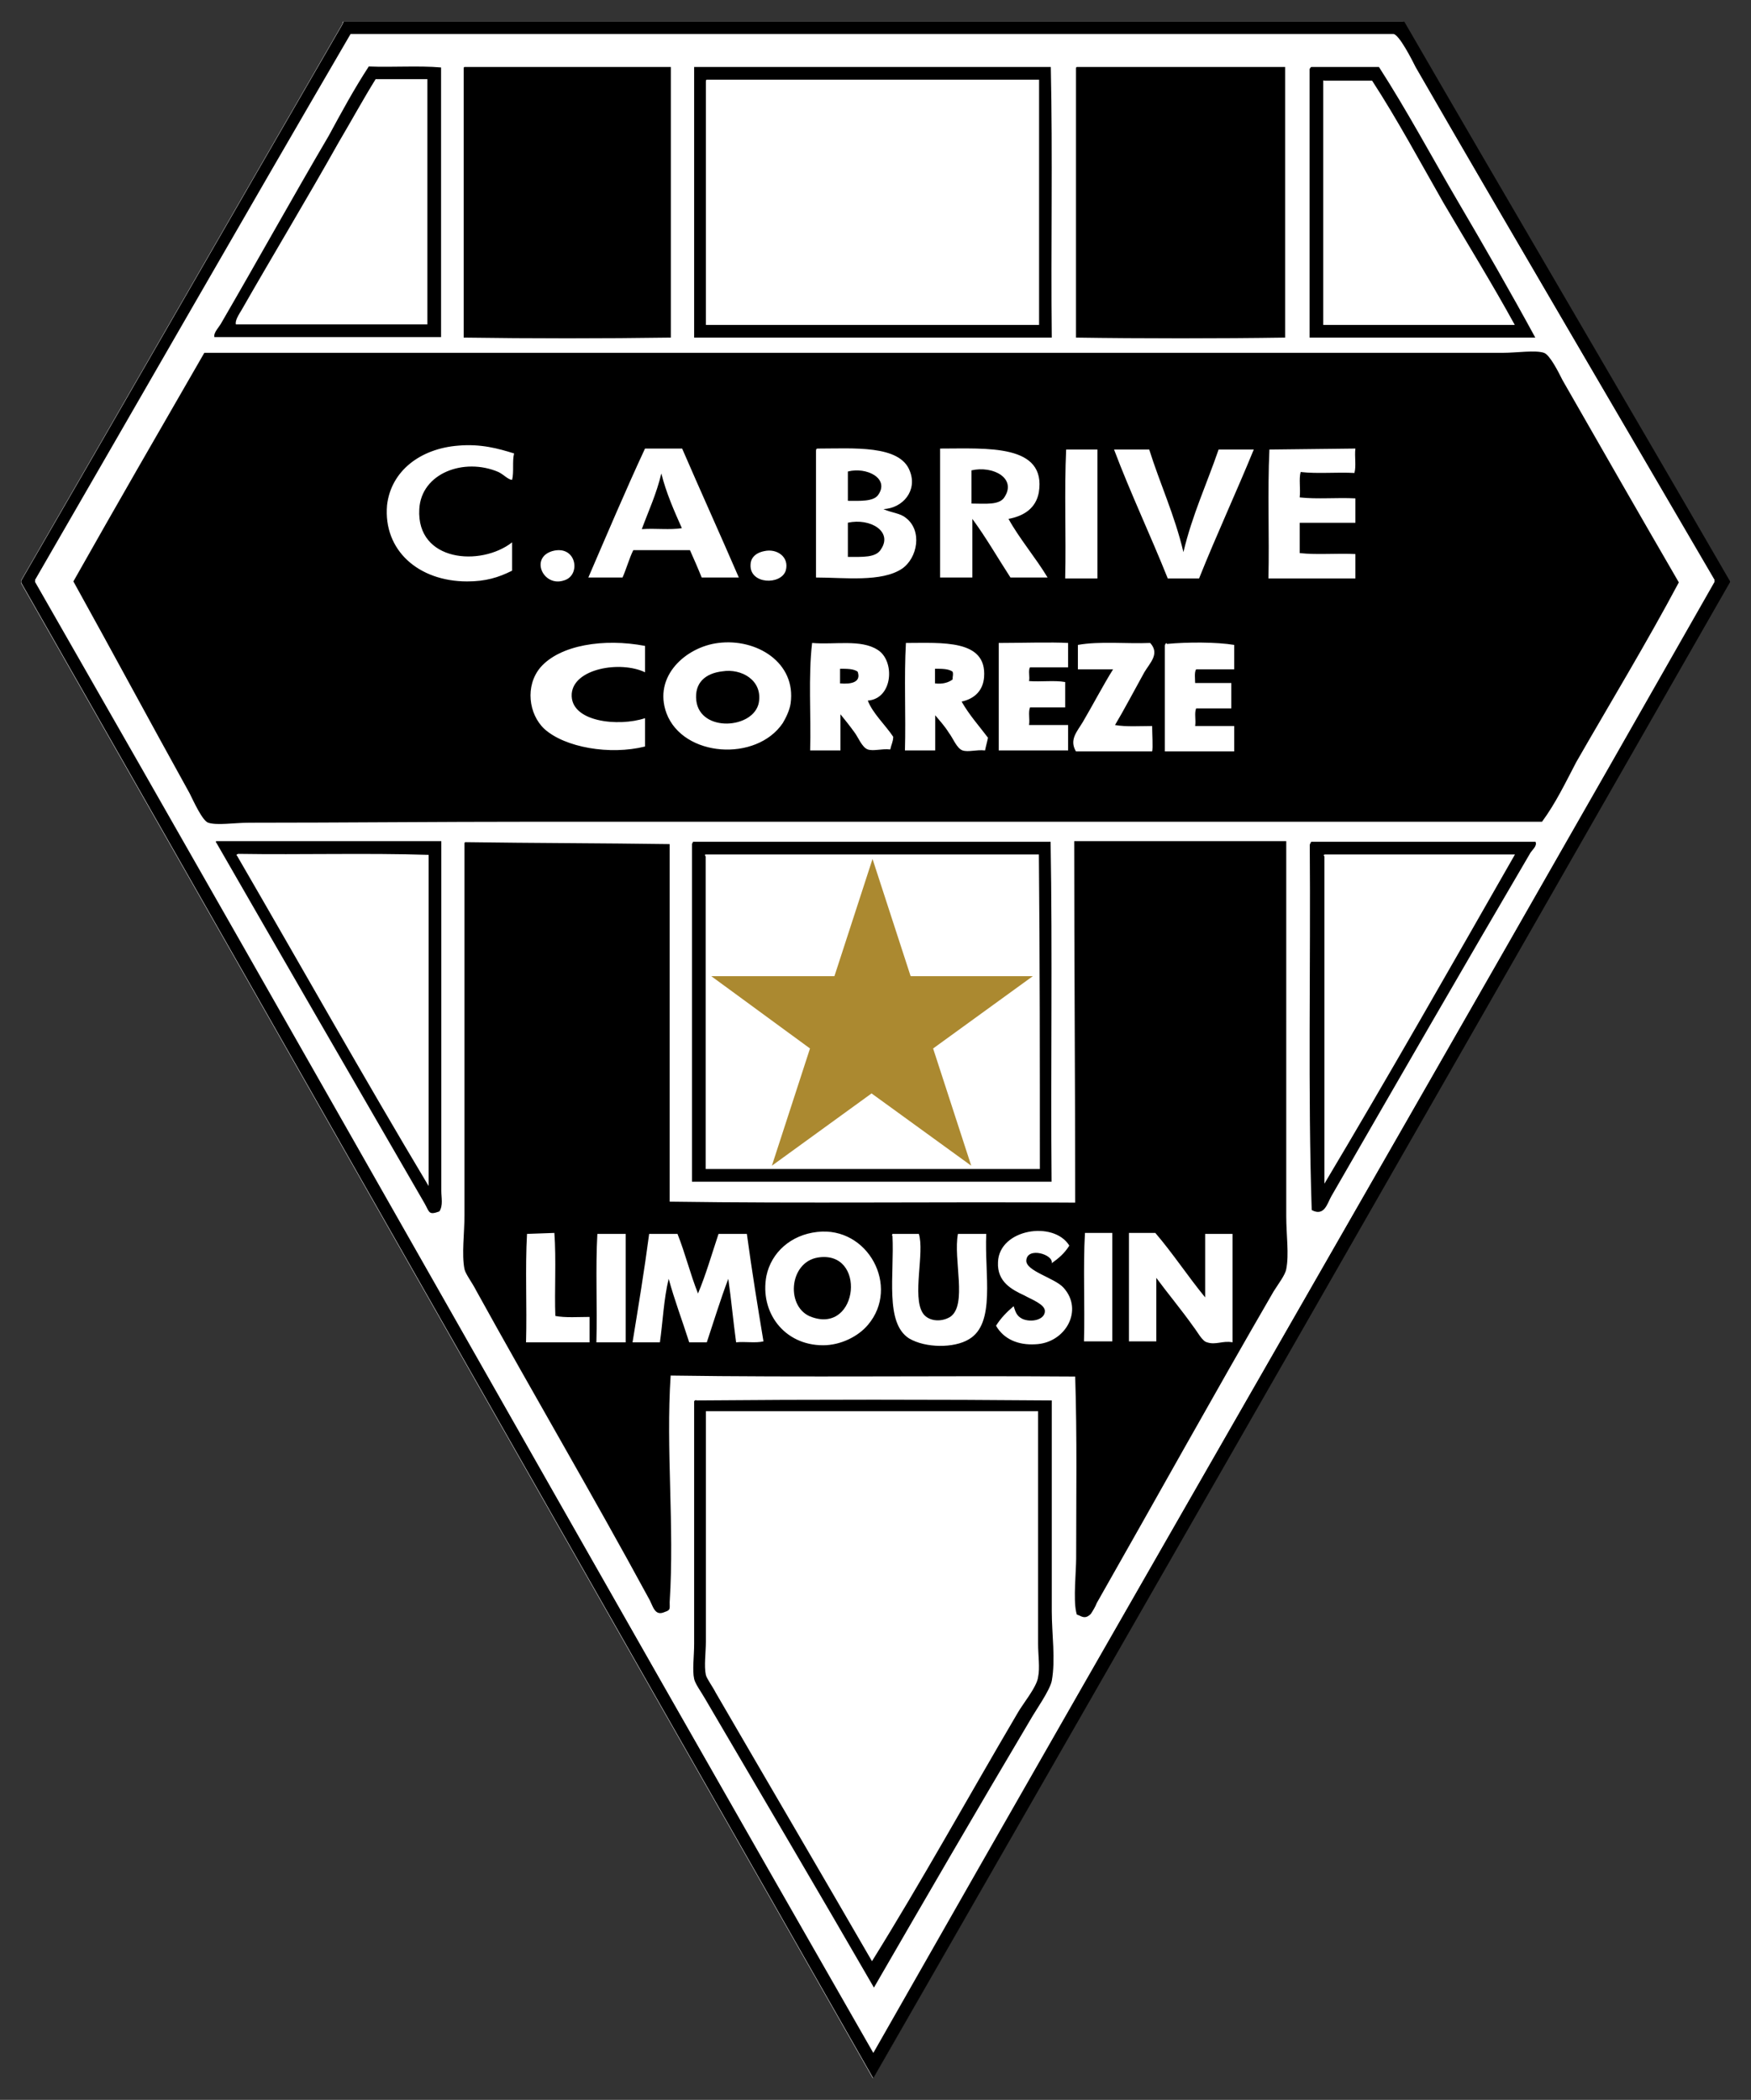 <?xml version="1.0" encoding="utf-8"?>
<!-- Generator: Adobe Illustrator 26.0.2, SVG Export Plug-In . SVG Version: 6.00 Build 0)  -->
<svg version="1.1" id="Calque_1" xmlns="http://www.w3.org/2000/svg" xmlns:xlink="http://www.w3.org/1999/xlink" x="0px" y="0px"
	 width="410px" height="491.8px" viewBox="0 0 410 491.8" style="enable-background:new 0 0 410 491.8;" xml:space="preserve">
<rect x="0" y="0" width="410" height="491.8" fill="#333333" stroke="none"/>
<style type="text/css">
	.st0{clip-path:url(#SVGID_00000043446777873223985090000006915351688225910430_);}
	.st1{fill-rule:evenodd;clip-rule:evenodd;fill:#FFFFFF;}
	.st2{clip-path:url(#SVGID_00000023977572524270152350000015370110966045978242_);}
	.st3{fill-rule:evenodd;clip-rule:evenodd;}
	.st4{fill:#AB8930;}
</style>
<g transform="translate(-1085.7,-128.65)">
	<g transform="matrix(2.288,0,0,-2.288,758.63,1199.7)">
		<g>
			<g>
				<defs>
					<polygon id="SVGID_1_" points="145.1,255.4 320,255.4 320,465.9 145.1,465.9 145.1,255.4 					"/>
				</defs>
				<clipPath id="SVGID_00000177478623805407306300000004568415229837846153_">
					<use xlink:href="#SVGID_1_"  style="overflow:visible;"/>
				</clipPath>
				<g style="clip-path:url(#SVGID_00000177478623805407306300000004568415229837846153_);">
					<g transform="translate(79.088,797.56)">
						<path class="st1" d="M98.9-331.9c-11-19-21.9-38-32.9-57v-0.2c29.1-51,58.1-102.1,87.2-153.1c29.2,51.1,58.5,102.1,87.6,153.2
							c-11.1,19.2-22.3,38.2-33.4,57.4H99.1C99-331.6,98.9-331.7,98.9-331.9"/>
					</g>
				</g>
			</g>
		</g>
		<g>
			<g>
				<defs>
					<polygon id="SVGID_00000029730030363939437420000017824953547259180948_" points="145.1,255.4 320,255.4 320,465.9 
						145.1,465.9 145.1,255.4 					"/>
				</defs>
				<clipPath id="SVGID_00000110452320323201163300000018170698602005719955_">
					<use xlink:href="#SVGID_00000029730030363939437420000017824953547259180948_"  style="overflow:visible;"/>
				</clipPath>
				<g style="clip-path:url(#SVGID_00000110452320323201163300000018170698602005719955_);">
					<g transform="translate(71.225,783.27)">
						<path class="st3" d="M75.3-374.7c28.7-50.1,57.1-100.5,85.8-150.6c28.6,50.3,57.5,100.3,86.1,150.6
							c-10.1,17.5-20.3,34.9-30.6,52.5c-0.3,0.6-1.7,3.4-2.3,3.4H107.7C96.8-337.3,86.1-356.1,75.3-374.7 M107-317.3h108.4
							c11.1-19.2,22.3-38.2,33.4-57.4c-29.2-51.1-58.4-102.1-87.7-153.2c-29.1,51-58.1,102.1-87.2,153.1v0.2c11,19,21.9,38,32.9,57
							C106.8-317.4,106.9-317.4,107-317.3"/>
					</g>
				</g>
			</g>
		</g>
		<g transform="translate(88.129,762.34)">
			<path class="st1" d="M126.1-437.5c0,0.2-0.2,0-0.2-0.1v-24.8c0-1.2-0.2-2.7,0-3.6c0.1-0.5,0.7-1.3,1.1-2
				c5.8-10,11.6-19.9,17.2-29.6c5.3,9,10.7,18.2,16,27.4c0.6,0.9,2.1,2.9,2.2,4c0.4,2.2,0,4.8,0,7.1v21.5
				C151-437.6,137.4-437.6,126.1-437.5 M189-380.6c0.1-12.5-0.2-25.3,0.2-37.4c1.3-0.8,1.6,0.7,2,1.4c6.8,11.8,13.5,23.6,20.4,35.2
				c0.2,0.3,0.6,0.7,0.5,1.1H189C188.9-380.4,188.9-380.5,189-380.6 M125.7-380.6v-34.6h36.8c0,11.6,0.1,23.4-0.1,34.8h-36.6
				C125.7-380.4,125.7-380.5,125.7-380.6 M102.4-380.6v-38c0-1.8-0.3-4,0-5.5c0.1-0.6,0.7-1.4,1.2-2.2c6-10.6,11.8-20.7,17.7-31.4
				c0.4-0.8,0.6-2,1.7-1.5c0.6,0.3,0.4,0.4,0.5,1c0.4,7.9-0.4,15.6,0.1,23.1c13.3-0.2,27.7,0,41.4-0.1c0.1-6.2,0.1-12.3,0.1-18.6
				c0-1.3-0.3-4.2,0-5.5c0.1-0.4,0-0.2,0.4-0.4c0.4-0.2,0.8-0.3,1.1,0.2c0.2,0.3,0.5,0.8,0.6,1.1c6.2,11,11.9,21.2,18.1,31.9
				c0.5,0.9,1.2,1.7,1.3,2.3c0.3,1.5,0,3.6,0,5.4v38.3h-21.7c-0.1-12.4,0.1-24.6,0.1-37c-13.8,0.1-27.8-0.1-41.5,0.1v36.6
				c-6.9,0.1-13.9,0.2-20.9,0.2C102.4-380.4,102.4-380.5,102.4-380.6 M76.9-380.4c-0.1,0-0.1-0.2,0-0.2c6.9-12,14.3-24.7,21.3-36.9
				c0.5-0.9,0.4-1.2,1.5-0.8c0.4,0.6,0.2,1.4,0.2,2.1v35.8H76.9z M62.3-353.8c4.1-7.4,7.8-14.3,11.9-21.7c0.4-0.8,1.3-2.8,1.9-3
				c0.9-0.3,2.8,0,4.2,0c9.6,0,19,0.1,29.2,0.1c34.4,0,69.3,0,103.1,0c1.4,1.9,2.4,4,3.5,6.1c3.4,6.2,7.1,12.2,10.5,18.4
				c-4,6.9-7.9,13.7-11.9,20.7c-0.4,0.8-1.3,2.6-1.9,2.8c-0.9,0.3-2.8,0-4.2,0c-44.2,0-89.2,0-132.9,0
				C71.2-338.2,66.7-346,62.3-353.8 M188.9-301.3v-27.5H212c-2.5,4.6-5.2,9.3-7.9,13.9c-2.7,4.6-5.3,9.4-8.1,13.8H189
				C188.9-301,188.9-301.2,188.9-301.3 M164.9-301.3v-27.5c6.6-0.1,14.8-0.1,21.4,0v27.7H165C164.9-301,164.9-301.2,164.9-301.3
				 M125.8-301.3v-27.5h36.6c-0.1,9.2,0.1,18.6-0.1,27.7h-36.5C125.7-301,125.7-301.2,125.8-301.3 M102.2-301.3c0-8.4,0-19.1,0-27.5
				c6.9-0.1,14.3-0.1,21.2,0v27.7h-21.1C102.2-301,102.2-301.2,102.2-301.3 M88.3-308.1c-3.7-6.3-7.3-12.8-10.9-19
				c-0.3-0.6-0.9-1.1-0.8-1.6h23.2v27.6c-2.3,0.2-5,0-7.4,0.1C91-303.3,89.7-305.7,88.3-308.1 M90.7-297.7h106.7
				c0.6,0,2-2.8,2.3-3.4c10.2-17.7,20.4-35,30.6-52.5c-28.5-50.4-57.5-100.4-86.1-150.6c-28.8,50-57.1,100.5-85.8,150.6
				C69.1-335.1,79.8-316.4,90.7-297.7"/>
		</g>
		<g transform="translate(78.989,794.51)">
			<path class="st3" d="M98.6-341c-3.2-5.7-6.7-11.5-9.9-17.1c-0.3-0.5-0.7-1.1-0.6-1.5h19.6v25.1h-5.3
				C101.1-336.6,99.9-338.8,98.6-341 M101.7-333.2c2.4-0.1,5.1,0.1,7.4-0.1v-27.6H85.9c-0.1,0.5,0.5,1,0.8,1.6
				c3.6,6.2,7.2,12.7,10.9,19C98.9-337.9,100.2-335.5,101.7-333.2"/>
		</g>
		<g transform="translate(82.202,796.46)">
			<path class="st3" d="M108.3-335.2h21.1v-27.7c-6.9-0.1-14.3-0.1-21.2,0c0,8.3,0,19.1,0,27.5C108.2-335.3,108.2-335.2,108.3-335.2
				"/>
		</g>
		<g transform="translate(88.388,796.06)">
			<path class="st3" d="M126.8-336.4v-24.8h34.1v25.1h-34C126.8-336.1,126.8-336.2,126.8-336.4 M125.6-334.8h36.5
				c0.2-9.1,0-18.5,0.1-27.7h-36.6v27.5C125.6-334.9,125.6-334.8,125.6-334.8"/>
		</g>
		<g transform="translate(97.868,796.46)">
			<path class="st3" d="M155.3-335.2h21.3v-27.7c-6.6-0.1-14.8-0.1-21.4,0v27.5C155.2-335.3,155.2-335.2,155.3-335.2"/>
		</g>
		<g transform="translate(104.17,796.06)">
			<path class="st3" d="M174.2-336.4v-24.8h19.6c-2.3,4.2-4.9,8.4-7.3,12.5c-2.4,4.2-4.7,8.5-7.3,12.5h-4.9
				C174.2-336.1,174.2-336.2,174.2-336.4 M173-334.8h6.9c2.9-4.5,5.4-9.2,8.1-13.8c2.7-4.6,5.4-9.3,7.9-13.9h-23.1v27.5
				C172.9-334.9,172.9-334.8,173-334.8"/>
		</g>
		<g transform="translate(100.16,781.7)">
			<path class="st3" d="M162.2-379.5c0,0.2-0.2,0-0.2-0.2v-10.8h7.1v2.6h-4c0.1,0.6-0.1,1.3,0.1,1.8h3.6v2.6h-3.7
				c0,0.4-0.1,1.1,0.1,1.4h3.9v2.5C167.3-379.3,164.3-379.3,162.2-379.5 M153.1-379.6v-2.5h3.6c-1-1.6-2.1-3.7-3.1-5.4
				c-0.6-1-1.4-1.8-0.7-3h7.8c0.1,0.3,0,1.9,0,2.6c-1.2,0-2.7-0.1-3.8,0.1c0.9,1.5,2,3.6,3,5.4c0.6,1,1.6,1.9,0.6,3
				C158.1-379.5,155.3-379.2,153.1-379.6 M145-379.4v-11h7.1v2.6h-4c0.1,0.6-0.1,1.3,0.1,1.8h3.6v2.6c-1.1,0.2-2.5,0-3.7,0.1
				c0.1,0.4-0.1,1.1,0.1,1.4h3.9v2.5C150.5-379.3,147-379.4,145-379.4 M143.5-382.9c0.3,3.9-4.3,3.5-8,3.5c-0.2-3.5,0-7.4-0.1-11
				h3.1v3.6c0.4-0.5,0.9-1,1.4-1.8c0.4-0.5,0.8-1.6,1.4-1.8c0.6-0.2,1.4,0.1,2.3,0c0.1,0.5,0.2,0.8,0.3,1.3
				c-0.9,1.2-1.9,2.3-2.7,3.7C142.6-385.1,143.4-384.2,143.5-382.9 M132.6-380.1c-1.7,1.1-4.4,0.5-6.7,0.7c-0.4-3.4-0.1-7.4-0.2-11
				h3.1v3.7c0.4-0.5,0.9-1.1,1.4-1.8c0.4-0.5,0.8-1.6,1.4-1.8c0.6-0.2,1.4,0.1,2.3,0c0.1,0.5,0.3,0.8,0.3,1.3
				c-0.8,1.2-2.1,2.4-2.6,3.7C134.2-385.1,134.4-381.2,132.6-380.1 M111-386.6c1.7-4.5,9.2-5,11.9-1c0.3,0.5,0.7,1.3,0.8,2
				c0.6,4.2-3.5,6.7-7.4,6.2C113-379.8,109.6-382.8,111-386.6 M98.1-381.9c-1.6-1.9-1.2-4.8,0.4-6.3c2.1-1.9,6.7-2.7,10.3-1.8v2.9
				c-2.7-0.9-7.7-0.4-7.5,2.5c0.2,2.6,5,3.4,7.5,2.2v2.7C104.6-378.9,100.1-379.6,98.1-381.9 M119.6-371.4c-0.1-2,3.1-2.1,3.6-0.6
				c0.4,1.4-0.9,2.3-2.2,2C120-370.2,119.6-370.8,119.6-371.4 M100.5-373c1.8,0.5,1.3,3.7-1.2,3C97-370.7,98.4-373.7,100.5-373
				 M172.7-359.6c-0.2-4.3,0-8.9-0.1-13.2h8.9v2.5c-1.9,0.1-3.9-0.1-5.7,0.1v3.1h5.7v2.5c-1.9,0.1-3.9-0.1-5.7,0.1
				c0.1,0.9-0.1,1.9,0.1,2.6c1.7-0.2,3.7,0,5.5-0.1c0.2,0.7,0,1.7,0.1,2.5L172.7-359.6L172.7-359.6z M162.3-372.8h3.2
				c1.8,4.5,3.8,8.8,5.6,13.2h-3.6c-1.2-3.5-2.7-6.7-3.6-10.5c-0.9,3.8-2.4,7-3.5,10.5h-3.6C158.5-364.1,160.5-368.3,162.3-372.8
				 M151.8-372.8h3.3v13.2h-3.2C151.7-363.8,151.9-368.4,151.8-372.8 M149.1-364c0.8,5-5.3,4.5-10.1,4.5v-13.2h3.3v6
				c1.4-1.9,2.6-4,3.9-6h3.8c-1.2,2-2.9,4-4,6C147.6-366.4,148.8-365.6,149.1-364 M126.3-359.8v-12.9c2.9,0,6.7-0.5,8.8,0.9
				c1.6,1.1,2.1,3.9,0.4,5.2c-0.6,0.5-1.4,0.5-2.3,0.9c2,0.1,3.5,1.9,2.7,3.9c-1,2.7-5.8,2.3-9.4,2.3
				C126.3-359.5,126.3-359.6,126.3-359.8 M108.8-359.5c-2-4.3-3.9-8.8-5.8-13.2h3.5c0.4,0.9,0.7,2,1.1,2.8h5.8
				c0.4-0.9,0.8-1.8,1.2-2.8h3.8c-1.9,4.4-3.9,8.8-5.8,13.2H108.8z M89.7-359.2c-3.9-0.3-6.9-2.6-7.3-6.1c-0.4-4.6,3.2-7.8,8.2-7.8
				c1.9,0,3.2,0.4,4.6,1.1v2.9c-3.2-2.5-9.8-2-9.5,3.4c0.2,3.7,4.6,5.3,8.1,3.8c0.6-0.3,1-0.8,1.4-0.8c0.2,0.8,0,1.9,0.2,2.7
				C93.8-359.5,92-359,89.7-359.2 M63.7-349.7c43.7,0,88.7,0,132.9,0c1.4,0,3.3,0.3,4.2,0c0.6-0.2,1.5-2,1.9-2.8
				c4-7,7.9-13.8,11.9-20.7c-3.3-6.2-7-12.3-10.5-18.4c-1.1-2.1-2.1-4.2-3.5-6.1c-33.8,0-68.7,0-103.1,0c-10.2,0-19.6-0.1-29.2-0.1
				c-1.5,0-3.3-0.3-4.2,0c-0.6,0.2-1.5,2.2-1.9,3c-4.1,7.4-7.8,14.3-11.9,21.7C54.7-365.3,59.2-357.5,63.7-349.7"/>
		</g>
		<g transform="translate(92.021,785.35)">
			<path class="st3" d="M137.7-368.5v3c1.9,0.5,4.3-0.7,3.1-2.4C140.3-368.6,138.9-368.5,137.7-368.5"/>
		</g>
		<g transform="translate(95.174,785.27)">
			<path class="st3" d="M147.2-368.7v3.4c2.2,0.5,4.6-0.8,3.4-2.7C150.1-368.9,148.6-368.7,147.2-368.7"/>
		</g>
		<g transform="translate(87.231,786.05)">
			<path class="st3" d="M123.4-366.4c0.5-2,1.3-3.8,2.1-5.6c-1.2-0.2-2.7,0-4.1-0.1C122.1-370.2,122.9-368.5,123.4-366.4"/>
		</g>
		<g transform="translate(92.021,783.91)">
			<path class="st3" d="M137.7-372.8v3.5c2.3,0.5,4.6-0.9,3.4-2.7C140.6-372.9,139.2-372.8,137.7-372.8"/>
		</g>
		<g transform="translate(91.821,781.06)">
			<path class="st3" d="M137.1-381.4c0.7,0,1.4,0,1.8-0.3c0.4-1.1-0.7-1.3-1.8-1.2V-381.4L137.1-381.4z"/>
		</g>
		<g transform="translate(94.236,781.06)">
			<path class="st3" d="M144.4-381.4c0.7,0,1.4,0,1.8-0.3c0.1-0.3,0-0.4,0-0.8c-0.4-0.3-1-0.5-1.8-0.4V-381.4z"/>
		</g>
		<g transform="translate(88.808,781)">
			<path class="st3" d="M128.1-381.6c1.9,0.3,4.1-0.9,3.7-3.2c-0.5-2.7-6-3.1-6.4,0.2C125.2-382.8,126.3-381.8,128.1-381.6"/>
		</g>
		<g transform="translate(76.414,776.31)">
			<path class="st3" d="M90.9-395.6c-0.2-0.1-0.2-0.1-0.1-0.2c6.5-11.2,12.9-22.6,19.6-33.8v33.9C104.1-395.5,97.4-395.7,90.9-395.6
				 M111.7-394.3v-35.8c0-0.7,0.2-1.5-0.2-2.1c-1.1-0.4-1-0.1-1.5,0.8c-7,12.1-14.4,24.9-21.3,36.9c-0.1,0.1-0.1,0.2,0,0.2H111.7
				L111.7-394.3z"/>
		</g>
		<g transform="translate(99.884,766.61)">
			<path class="st3" d="M161.3-424.7h-2.7v-11.1h2.8v6.5c1.1-1.5,2.6-3.3,3.8-5c0.4-0.5,0.9-1.5,1.4-1.6c0.9-0.3,1.6,0.2,2.6,0v11.1
				h-2.8v-6.5C164.6-429.1,163.1-426.8,161.3-424.7 M154.1-424.7c-0.2-3.5,0-7.4-0.1-11.1h2.9v11.1H154.1L154.1-424.7z M134.4-425
				c0.2-4-0.8-8.9,1.7-10.5c1.7-1,4.6-1,6.1-0.1c2.8,1.6,1.6,6.7,1.8,10.8h-2.9c-0.5-2.6,1-7.3-0.8-8.5c-1-0.6-2.3-0.4-2.8,0.4
				c-1.1,1.7,0.2,6.2-0.4,8.1h-2.7C134.4-424.8,134.3-425,134.4-425 M109.5-424.8c-0.5-3.8-1.1-7.4-1.7-11.1h2.8
				c0.3,2.1,0.4,4.5,0.9,6.5c0.6-2.2,1.4-4.3,2.1-6.5h1.8c0.7,2.1,1.4,4.4,2.2,6.5c0.3-2.1,0.5-4.3,0.8-6.5c0.9,0.1,2-0.1,2.8,0.1
				c-0.6,3.6-1.2,7.3-1.7,11h-2.9c-0.7-2.1-1.3-4.2-2.1-6.1c-0.8,2-1.3,4.1-2.1,6.1L109.5-424.8L109.5-424.8z M104.2-424.8
				c-0.2-3.5,0-7.4-0.1-11.1h3c0,3.6,0,7.7,0,11.1H104.2L104.2-424.8z M97-424.8c-0.2-3.5,0-7.4-0.1-11.1h6.5v2.6
				c-1.1,0-2.5-0.1-3.5,0.1c-0.1,2.5,0.1,5.8-0.1,8.5L97-424.8L97-424.8z M145.2-427.7c-0.1-2,1.4-2.8,2.7-3.4
				c0.7-0.4,2.1-0.9,2.1-1.6c0-0.9-1.4-1.2-2.3-0.8c-0.6,0.3-0.7,0.7-0.9,1.3c-0.7-0.6-1.3-1.2-1.8-2c0.8-1.4,2.3-2,4-1.9
				c3.1,0.1,5,3.5,2.9,5.8c-0.9,1-3.9,1.7-3.8,2.8c0.1,1.4,2.8,0.6,2.6-0.3c0.7,0.5,1.3,1,1.8,1.8
				C150.9-423.4,145.3-424.3,145.2-427.7 M121.5-429.1c-0.7-3.7,1.8-7.1,5.8-7.1c1.8,0,3.6,0.9,4.6,2.1c3.3,3.9,0,10.1-5.2,9.5
				C124-424.9,122-426.7,121.5-429.1 M90.7-384.7c7-0.1,14-0.1,20.9-0.2v-36.6c13.7-0.2,27.7,0,41.5-0.1c0,12.4-0.1,24.6-0.1,37
				h21.7V-423c0-1.9,0.3-3.9,0-5.4c-0.1-0.6-0.8-1.5-1.3-2.3c-6.2-10.7-11.9-21-18.1-31.9c-0.1-0.3-0.4-0.8-0.6-1.1
				c-0.4-0.4-0.7-0.4-1.1-0.2c-0.4,0.2-0.3,0-0.4,0.4c-0.3,1.3,0,4.2,0,5.5c0,6.3,0.1,12.4-0.1,18.6c-13.7,0.1-28.1-0.1-41.4,0.1
				c-0.5-7.6,0.4-15.3-0.1-23.2c0-0.7,0.1-0.8-0.5-1c-1.1-0.5-1.2,0.7-1.7,1.5c-5.8,10.7-11.7,20.7-17.6,31.4
				c-0.4,0.8-1.1,1.7-1.2,2.2c-0.3,1.5,0,3.7,0,5.5v38C90.6-384.8,90.6-384.7,90.7-384.7"/>
		</g>
		<g transform="translate(88.368,776.25)">
			<path class="st3" d="M126.8-395.8v-32H161c0,11.1,0,21.4-0.1,32.2h-34.1C126.7-395.6,126.7-395.7,126.8-395.8 M125.5-394.3h36.6
				c0.2-11.4,0-23.2,0.1-34.8h-36.8v34.6C125.5-394.4,125.5-394.3,125.5-394.3"/>
		</g>
		<g transform="translate(104.19,776.25)">
			<path class="st3" d="M174.3-395.8v-33.5c6.5,10.9,13.1,22.5,19.5,33.7h-19.4C174.2-395.6,174.2-395.7,174.3-395.8 M173-394.3
				h22.9c0.2-0.4-0.3-0.8-0.5-1.1c-6.8-11.6-13.6-23.4-20.4-35.2c-0.4-0.7-0.7-2.1-2-1.4c-0.4,12.1-0.1,25-0.2,37.4
				C172.9-394.4,172.9-394.3,173-394.3"/>
		</g>
		<g transform="translate(91.242,765.99)">
			<path class="st3" d="M135.4-426.6c5,0.8,4.2-7.8-0.6-6.1C132.1-431.8,132.4-427.1,135.4-426.6"/>
		</g>
		<g transform="translate(88.388,761.96)">
			<path class="st3" d="M126.8-438.7v-23.2c0-1.1-0.2-2.5,0-3.4c0.1-0.4,0.7-1.2,1-1.8c5.4-9.3,10.8-18.5,16-27.5
				c5.1,8.2,9.9,16.9,14.9,25.4c0.5,0.9,2,2.7,2.1,3.7c0.2,0.9,0,2.2,0,3.4v23.8h-34C126.8-438.4,126.8-438.6,126.8-438.7
				 M162.2-437.2v-21.6c0-2.3,0.4-4.9,0-7.1c-0.2-1-1.7-3.1-2.2-4c-5.4-9.1-10.8-18.4-16-27.4c-5.6,9.7-11.5,19.7-17.3,29.6
				c-0.4,0.7-1,1.5-1.1,2c-0.2,0.9,0,2.3,0,3.6v24.8c0,0.1,0.3,0.2,0.2,0.1C137.1-437.1,150.8-437.1,162.2-437.2"/>
		</g>
		<g transform="translate(96.744,773.19)">
			<path class="st4" d="M151.9-405l-10.2-7.4l3.9-12l-10.2,7.4l-10.2-7.4l3.9,12L119-405h12.6l3.9,12l3.9-12H151.9L151.9-405z"/>
		</g>
	</g>
</g>
</svg>

